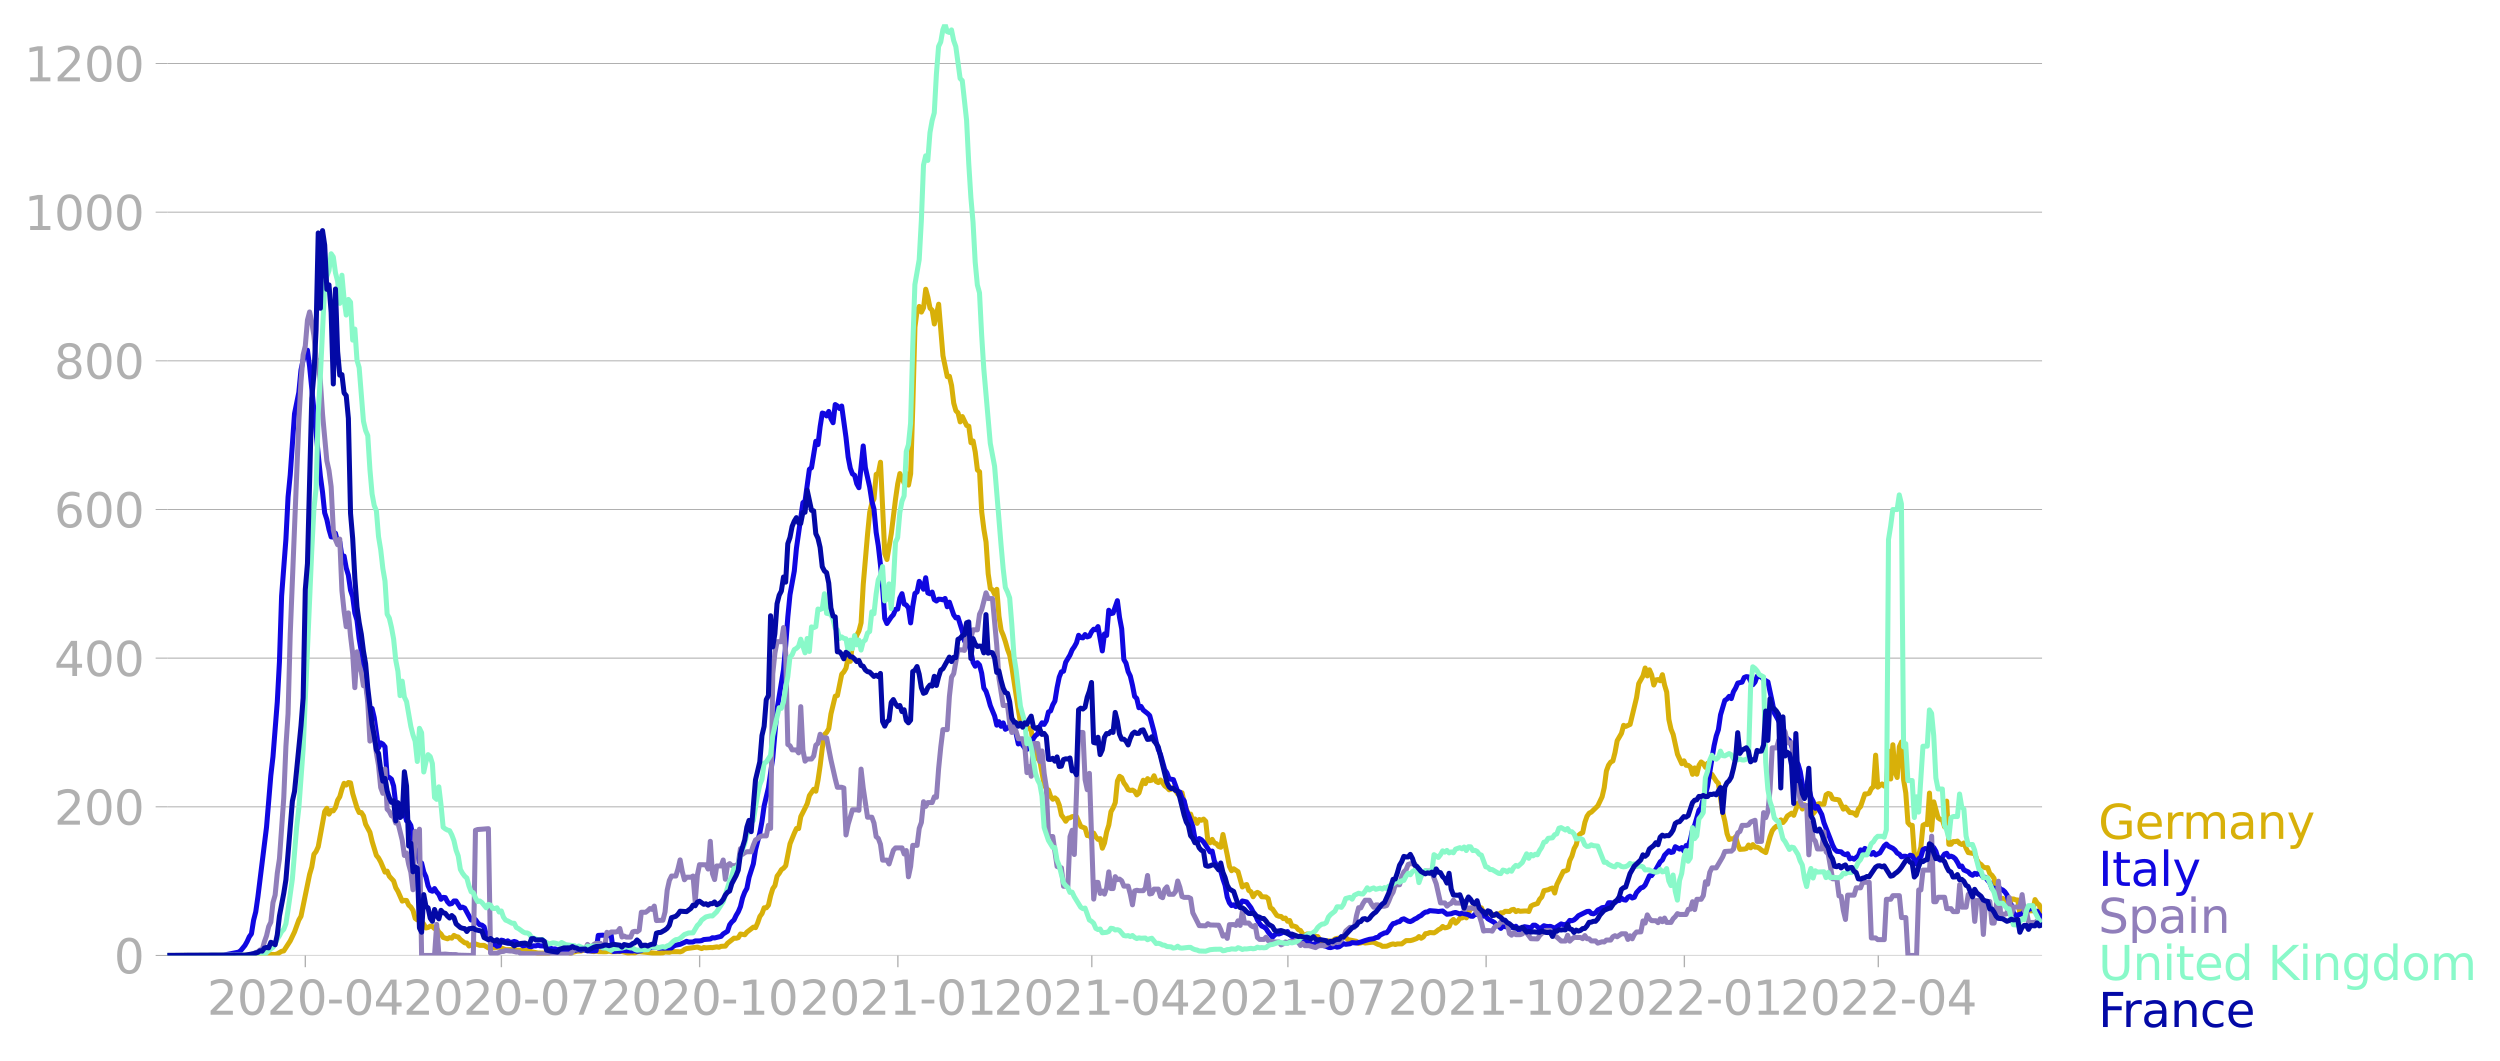 <svg xmlns:xlink="http://www.w3.org/1999/xlink" width="992.186" height="421.082" viewBox="0 0 744.14 315.811" xmlns="http://www.w3.org/2000/svg"><defs><style>*{stroke-linejoin:round;stroke-linecap:butt}</style></defs><g id="figure_1"><path d="M0 315.811h744.14V0H0v315.811z" style="fill:none" id="patch_1"/><g id="axes_1"><path d="M49.83 284.4h558V7.2h-558v277.2z" style="fill:none" id="patch_2"/><g id="matplotlib.axis_1"><g id="xtick_1"><g id="line2d_1"><defs><path id="m62c34c73ea" d="M0 0v3.5" style="stroke:#b0b0b0;stroke-width:.4"/></defs><use xlink:href="#m62c34c73ea" x="90.878" y="284.4" style="fill:#b0b0b0;stroke:#b0b0b0;stroke-width:.4"/></g><g style="fill:#b0b0b0" transform="matrix(.14 0 0 -.14 61.63 302.038)" id="text_1"><defs><path id="DejaVuSans-32" d="M1228 531h2203V0H469v531q359 372 979 998 621 627 780 809 303 340 423 576 121 236 121 464 0 372-261 606-261 235-680 235-297 0-627-103-329-103-704-313v638q381 153 712 231 332 78 607 78 725 0 1156-363 431-362 431-968 0-288-108-546-107-257-392-607-78-91-497-524-418-433-1181-1211z" transform="scale(.016)"/><path id="DejaVuSans-30" d="M2034 4250q-487 0-733-480-245-479-245-1442 0-959 245-1439 246-480 733-480 491 0 736 480 246 480 246 1439 0 963-246 1442-245 480-736 480zm0 500q785 0 1199-621 414-620 414-1801 0-1178-414-1799Q2819-91 2034-91q-784 0-1198 620-414 621-414 1799 0 1181 414 1801 414 621 1198 621z" transform="scale(.016)"/><path id="DejaVuSans-2d" d="M313 2009h1684v-512H313v512z" transform="scale(.016)"/><path id="DejaVuSans-34" d="M2419 4116 825 1625h1594v2491zm-166 550h794V1625h666v-525h-666V0h-628v1100H313v609l1940 2957z" transform="scale(.016)"/></defs><use xlink:href="#DejaVuSans-32"/><use xlink:href="#DejaVuSans-30" x="63.623"/><use xlink:href="#DejaVuSans-32" x="127.246"/><use xlink:href="#DejaVuSans-30" x="190.869"/><use xlink:href="#DejaVuSans-2d" x="254.492"/><use xlink:href="#DejaVuSans-30" x="290.576"/><use xlink:href="#DejaVuSans-34" x="354.199"/></g></g><g id="xtick_2"><use xlink:href="#m62c34c73ea" x="149.244" y="284.4" style="fill:#b0b0b0;stroke:#b0b0b0;stroke-width:.4" id="line2d_2"/><g style="fill:#b0b0b0" transform="matrix(.14 0 0 -.14 119.996 302.038)" id="text_2"><defs><path id="DejaVuSans-37" d="M525 4666h3000v-269L1831 0h-659l1594 4134H525v532z" transform="scale(.016)"/></defs><use xlink:href="#DejaVuSans-32"/><use xlink:href="#DejaVuSans-30" x="63.623"/><use xlink:href="#DejaVuSans-32" x="127.246"/><use xlink:href="#DejaVuSans-30" x="190.869"/><use xlink:href="#DejaVuSans-2d" x="254.492"/><use xlink:href="#DejaVuSans-30" x="290.576"/><use xlink:href="#DejaVuSans-37" x="354.199"/></g></g><g id="xtick_3"><use xlink:href="#m62c34c73ea" x="208.251" y="284.4" style="fill:#b0b0b0;stroke:#b0b0b0;stroke-width:.4" id="line2d_3"/><g style="fill:#b0b0b0" transform="matrix(.14 0 0 -.14 179.003 302.038)" id="text_3"><defs><path id="DejaVuSans-31" d="M794 531h1031v3560L703 3866v575l1116 225h631V531h1031V0H794v531z" transform="scale(.016)"/></defs><use xlink:href="#DejaVuSans-32"/><use xlink:href="#DejaVuSans-30" x="63.623"/><use xlink:href="#DejaVuSans-32" x="127.246"/><use xlink:href="#DejaVuSans-30" x="190.869"/><use xlink:href="#DejaVuSans-2d" x="254.492"/><use xlink:href="#DejaVuSans-31" x="290.576"/><use xlink:href="#DejaVuSans-30" x="354.199"/></g></g><g id="xtick_4"><use xlink:href="#m62c34c73ea" x="267.258" y="284.4" style="fill:#b0b0b0;stroke:#b0b0b0;stroke-width:.4" id="line2d_4"/><g style="fill:#b0b0b0" transform="matrix(.14 0 0 -.14 238.01 302.038)" id="text_4"><use xlink:href="#DejaVuSans-32"/><use xlink:href="#DejaVuSans-30" x="63.623"/><use xlink:href="#DejaVuSans-32" x="127.246"/><use xlink:href="#DejaVuSans-31" x="190.869"/><use xlink:href="#DejaVuSans-2d" x="254.492"/><use xlink:href="#DejaVuSans-30" x="290.576"/><use xlink:href="#DejaVuSans-31" x="354.199"/></g></g><g id="xtick_5"><use xlink:href="#m62c34c73ea" x="324.982" y="284.4" style="fill:#b0b0b0;stroke:#b0b0b0;stroke-width:.4" id="line2d_5"/><g style="fill:#b0b0b0" transform="matrix(.14 0 0 -.14 295.734 302.038)" id="text_5"><use xlink:href="#DejaVuSans-32"/><use xlink:href="#DejaVuSans-30" x="63.623"/><use xlink:href="#DejaVuSans-32" x="127.246"/><use xlink:href="#DejaVuSans-31" x="190.869"/><use xlink:href="#DejaVuSans-2d" x="254.492"/><use xlink:href="#DejaVuSans-30" x="290.576"/><use xlink:href="#DejaVuSans-34" x="354.199"/></g></g><g id="xtick_6"><use xlink:href="#m62c34c73ea" x="383.347" y="284.4" style="fill:#b0b0b0;stroke:#b0b0b0;stroke-width:.4" id="line2d_6"/><g style="fill:#b0b0b0" transform="matrix(.14 0 0 -.14 354.1 302.038)" id="text_6"><use xlink:href="#DejaVuSans-32"/><use xlink:href="#DejaVuSans-30" x="63.623"/><use xlink:href="#DejaVuSans-32" x="127.246"/><use xlink:href="#DejaVuSans-31" x="190.869"/><use xlink:href="#DejaVuSans-2d" x="254.492"/><use xlink:href="#DejaVuSans-30" x="290.576"/><use xlink:href="#DejaVuSans-37" x="354.199"/></g></g><g id="xtick_7"><use xlink:href="#m62c34c73ea" x="442.354" y="284.4" style="fill:#b0b0b0;stroke:#b0b0b0;stroke-width:.4" id="line2d_7"/><g style="fill:#b0b0b0" transform="matrix(.14 0 0 -.14 413.106 302.038)" id="text_7"><use xlink:href="#DejaVuSans-32"/><use xlink:href="#DejaVuSans-30" x="63.623"/><use xlink:href="#DejaVuSans-32" x="127.246"/><use xlink:href="#DejaVuSans-31" x="190.869"/><use xlink:href="#DejaVuSans-2d" x="254.492"/><use xlink:href="#DejaVuSans-31" x="290.576"/><use xlink:href="#DejaVuSans-30" x="354.199"/></g></g><g id="xtick_8"><use xlink:href="#m62c34c73ea" x="501.361" y="284.4" style="fill:#b0b0b0;stroke:#b0b0b0;stroke-width:.4" id="line2d_8"/><g style="fill:#b0b0b0" transform="matrix(.14 0 0 -.14 472.113 302.038)" id="text_8"><use xlink:href="#DejaVuSans-32"/><use xlink:href="#DejaVuSans-30" x="63.623"/><use xlink:href="#DejaVuSans-32" x="127.246"/><use xlink:href="#DejaVuSans-32" x="190.869"/><use xlink:href="#DejaVuSans-2d" x="254.492"/><use xlink:href="#DejaVuSans-30" x="290.576"/><use xlink:href="#DejaVuSans-31" x="354.199"/></g></g><g id="xtick_9"><use xlink:href="#m62c34c73ea" x="559.085" y="284.4" style="fill:#b0b0b0;stroke:#b0b0b0;stroke-width:.4" id="line2d_9"/><g style="fill:#b0b0b0" transform="matrix(.14 0 0 -.14 529.837 302.038)" id="text_9"><use xlink:href="#DejaVuSans-32"/><use xlink:href="#DejaVuSans-30" x="63.623"/><use xlink:href="#DejaVuSans-32" x="127.246"/><use xlink:href="#DejaVuSans-32" x="190.869"/><use xlink:href="#DejaVuSans-2d" x="254.492"/><use xlink:href="#DejaVuSans-30" x="290.576"/><use xlink:href="#DejaVuSans-34" x="354.199"/></g></g></g><g id="matplotlib.axis_2"><g id="ytick_1"><path d="M49.83 284.4h558" clip-path="url(#pc95b4a70c6)" style="fill:none;stroke:#b0b0b0;stroke-width:.3;stroke-linecap:square" id="line2d_10"/><g id="line2d_11"><defs><path id="m2e5022327d" d="M0 0h-3.5" style="stroke:#b0b0b0;stroke-width:.3"/></defs><use xlink:href="#m2e5022327d" x="49.83" y="284.4" style="fill:#b0b0b0;stroke:#b0b0b0;stroke-width:.3"/></g><use xlink:href="#DejaVuSans-30" style="fill:#b0b0b0" transform="matrix(.14 0 0 -.14 33.922 289.719)" id="text_10"/></g><g id="ytick_2"><path d="M49.83 240.15h558" clip-path="url(#pc95b4a70c6)" style="fill:none;stroke:#b0b0b0;stroke-width:.3;stroke-linecap:square" id="line2d_12"/><use xlink:href="#m2e5022327d" x="49.83" y="240.149" style="fill:#b0b0b0;stroke:#b0b0b0;stroke-width:.3" id="line2d_13"/><g style="fill:#b0b0b0" transform="matrix(.14 0 0 -.14 16.108 245.468)" id="text_11"><use xlink:href="#DejaVuSans-32"/><use xlink:href="#DejaVuSans-30" x="63.623"/><use xlink:href="#DejaVuSans-30" x="127.246"/></g></g><g id="ytick_3"><path d="M49.83 195.898h558" clip-path="url(#pc95b4a70c6)" style="fill:none;stroke:#b0b0b0;stroke-width:.3;stroke-linecap:square" id="line2d_14"/><use xlink:href="#m2e5022327d" x="49.83" y="195.898" style="fill:#b0b0b0;stroke:#b0b0b0;stroke-width:.3" id="line2d_15"/><g style="fill:#b0b0b0" transform="matrix(.14 0 0 -.14 16.108 201.217)" id="text_12"><use xlink:href="#DejaVuSans-34"/><use xlink:href="#DejaVuSans-30" x="63.623"/><use xlink:href="#DejaVuSans-30" x="127.246"/></g></g><g id="ytick_4"><path d="M49.83 151.647h558" clip-path="url(#pc95b4a70c6)" style="fill:none;stroke:#b0b0b0;stroke-width:.3;stroke-linecap:square" id="line2d_16"/><use xlink:href="#m2e5022327d" x="49.83" y="151.647" style="fill:#b0b0b0;stroke:#b0b0b0;stroke-width:.3" id="line2d_17"/><g style="fill:#b0b0b0" transform="matrix(.14 0 0 -.14 16.108 156.966)" id="text_13"><defs><path id="DejaVuSans-36" d="M2113 2584q-425 0-674-291-248-290-248-796 0-503 248-796 249-292 674-292t673 292q248 293 248 796 0 506-248 796-248 291-673 291zm1253 1979v-575q-238 112-480 171-242 60-480 60-625 0-955-422-329-422-376-1275 184 272 462 417 279 145 613 145 703 0 1111-427 408-426 408-1160 0-719-425-1154Q2819-91 2113-91q-810 0-1238 620-428 621-428 1799 0 1106 525 1764t1409 658q238 0 480-47t505-140z" transform="scale(.016)"/></defs><use xlink:href="#DejaVuSans-36"/><use xlink:href="#DejaVuSans-30" x="63.623"/><use xlink:href="#DejaVuSans-30" x="127.246"/></g></g><g id="ytick_5"><path d="M49.83 107.397h558" clip-path="url(#pc95b4a70c6)" style="fill:none;stroke:#b0b0b0;stroke-width:.3;stroke-linecap:square" id="line2d_18"/><use xlink:href="#m2e5022327d" x="49.83" y="107.397" style="fill:#b0b0b0;stroke:#b0b0b0;stroke-width:.3" id="line2d_19"/><g style="fill:#b0b0b0" transform="matrix(.14 0 0 -.14 16.108 112.715)" id="text_14"><defs><path id="DejaVuSans-38" d="M2034 2216q-450 0-708-241-257-241-257-662 0-422 257-663 258-241 708-241t709 242q260 243 260 662 0 421-258 662-257 241-711 241zm-631 268q-406 100-633 378-226 279-226 679 0 559 398 884 399 325 1092 325 697 0 1094-325t397-884q0-400-227-679-226-278-629-378 456-106 710-416 255-309 255-755 0-679-414-1042Q2806-91 2034-91q-771 0-1186 362-414 363-414 1042 0 446 256 755 257 310 713 416zm-231 997q0-362 226-565 227-203 636-203 407 0 636 203 230 203 230 565 0 363-230 566-229 203-636 203-409 0-636-203-226-203-226-566z" transform="scale(.016)"/></defs><use xlink:href="#DejaVuSans-38"/><use xlink:href="#DejaVuSans-30" x="63.623"/><use xlink:href="#DejaVuSans-30" x="127.246"/></g></g><g id="ytick_6"><path d="M49.83 63.146h558" clip-path="url(#pc95b4a70c6)" style="fill:none;stroke:#b0b0b0;stroke-width:.3;stroke-linecap:square" id="line2d_20"/><use xlink:href="#m2e5022327d" x="49.83" y="63.146" style="fill:#b0b0b0;stroke:#b0b0b0;stroke-width:.3" id="line2d_21"/><g style="fill:#b0b0b0" transform="matrix(.14 0 0 -.14 7.2 68.465)" id="text_15"><use xlink:href="#DejaVuSans-31"/><use xlink:href="#DejaVuSans-30" x="63.623"/><use xlink:href="#DejaVuSans-30" x="127.246"/><use xlink:href="#DejaVuSans-30" x="190.869"/></g></g><g id="ytick_7"><path d="M49.83 18.895h558" clip-path="url(#pc95b4a70c6)" style="fill:none;stroke:#b0b0b0;stroke-width:.3;stroke-linecap:square" id="line2d_22"/><use xlink:href="#m2e5022327d" x="49.83" y="18.895" style="fill:#b0b0b0;stroke:#b0b0b0;stroke-width:.3" id="line2d_23"/><g style="fill:#b0b0b0" transform="matrix(.14 0 0 -.14 7.2 24.214)" id="text_16"><use xlink:href="#DejaVuSans-31"/><use xlink:href="#DejaVuSans-32" x="63.623"/><use xlink:href="#DejaVuSans-30" x="127.246"/><use xlink:href="#DejaVuSans-30" x="190.869"/></g></g></g><path d="m49.83 284.4 27.58-.095 3.206-.221 1.283.032.641-.19 1.283-.759.641-.126 1.925-2.971 1.282-2.687 1.283-3.54.642-1.106 2.565-12.485.641-2.181.642-3.793.641-.822.642-1.422 1.924-10.494.641-.948.641 1.738.642-1.075.641.095.642-.98.641-2.18.641-1.044.642-2.244.641-1.738.641.506.642-.759.641.126.642 3.161 1.282 4.267.642 1.391h.641l.642.98.64 2.497 1.284 2.402.641 2.687 1.283 4.203.641.76.642 1.169 1.282 3.034.642-.285.641 1.518 1.283 1.39.641 2.023.642 1.075 1.282 2.908.642-.221.641.031.641 1.39.642.57.641 1.011.642 2.34.641.473.641.064.642.347.641.854.642 1.138.64-.158.642-.38.642.095.641.632.641-.031.642 1.074.641.57.642 1.01 1.282.412.642-.348.641.158.641-.822.642.348.641.126.642.759 1.282.98.642.063.641.885.641-.38h.642l.641-.252 1.283.442h1.283l1.283.759.64-.158.642.158 1.283-.158.641-.063 1.925.727h1.924l.641.126 3.848.095.642.126.641.285 1.924.379 1.283.032 1.924-.032 1.283-.38 4.49.159.64.221 1.284-.348.641-.19 1.283-.063 1.283-.41 1.924.505.641.095.641-.19.642.19 1.924.032.641-.032.642-.19.641.222 3.207-.063 1.924.474.642-.127 1.282.032.642-.253.641-.095 5.131.506 1.283-.127.641-.031.642-.253 1.282.095.642-.19h1.924l.641.063.642-.22.641-.507.641-.253 3.207-.442 1.283.442.641-.316.642.095 1.283-.095.641.032 1.283-.221.641.126.641-.284 1.283-.063.642-.854 1.924-1.517.641.032.642-.19.64-1.075 1.284.221.641-.79 1.924-1.485.642.158.64-1.454.642-1.865.642-.885.641-1.707h.641l.642-.79.641-2.813.642-2.086.641-.917.641-2.813.642-.853.641-1.075.641-.443.642-.727 1.283-6.542 1.282-3.161.642-1.39.641.03.642-3.57 1.282-2.53.642-1.327.641-2.402 1.283-1.865.641.569.642-3.319.64-4.362.642-5.247.642-3.95.641-.633.641-1.106.642-4.394 1.283-5.278.641-.19 1.283-6.353.641-.695.641-1.107.642-3.255.641 1.233.642-5.247.641-.411.641-2.086.642-1.296.641-2.434.642-11.442 1.282-14.95.642-6.512.641-2.781.641-1.201.642-7.302.641-.316.642-3.287 1.282 27.277.642 1.676 1.282-7.681 1.283-10.399.642-4.457.641-3.034 1.283 2.845.641-2.908.641 3.477.642-3.35.641-20.072.642-23.61.641-4.837.641-1.296.642 1.676.641-1.296.642-5.5.64 2.37.642 3.256.642.632.641 4.078 1.283-5.88 1.283 15.33 1.282 6.227.642-.095.641 2.719.641 5.246.642 2.276.641.632.642 2.687.641-1.58 1.283 2.655.641.221.641 4.9.642-.507.641 3.32.642 5.31.641.537.641 12.01.642 5.121.641 3.793.642 9.45.64 4.363.642.41.642 1.328.641-1.486.641 7.997.642 4.172.641 1.518.642 1.928.64 2.307.642 1.707.642 3.572 1.924 12.674.641 3.825.642-.38.641.064.641 1.801.642.127.641.822.641 4.109 1.283 4.109.642.821 1.282 6.986.642 1.2.641.38.642 1.928.64.822.642-.41.642.536.641 1.612.641 2.972.642.821.641 1.012.642-.917.64-.095.642-.379h1.283l1.283 2.94 1.283.505.641 2.213.641-.032.642.854.641-1.55.641 1.17.642.696.641-.222.642 2.845.641-1.549.641-3.318.642-2.023.641-3.983.642-1.138.64-1.549.642-6.448.642-1.39.641.41.641 1.55.642.853.641 1.17.642.22.64-.094.642.347.642 1.075.641-.569.641-2.118.642-1.675.641 1.012.642-1.486.641.6.641-.157.642-1.296.641 1.706.641.317.642-.759 1.283 1.77.641.443.641.695.642-.19.641-.537 1.283 1.96.641.537.642-.885.641 2.971 1.283 3.698.641-.316.642 1.96.64-.506.642 1.296.642-1.138.641.221.641-.347.642.663.641 5.943.642.442.641-1.011.641 1.074.642.222.641.821.641.222.642-3.793 1.283 6.132.641 3.35.641 1.296.642-.569 1.283.853 1.282 4.552.642-.506.641-.221.641 1.77.642.38.641 1.485.642-.948.64-.348.642.348.642.948 1.282.063.642.506.641 2.718.642.38 1.282 1.896.642.253.641.063.641.632.642-.158.641.948.642-.221.641 1.644.641.031.642.222.641.821.642.253.64 1.012.642.632.642-.6 1.924.157.641.632.642-.031.64.98.642.41 1.283.127.641-.253.642.285.641-.316.642-.506.641-.19 1.283-.095 1.282-.19.642.664 2.565.506.642.6 1.283-.284.64.19 1.925-.221h.641l1.283.632.642.158.64.41 1.284-.03 1.282-.538.642-.158.641.19.642-.19h1.282l1.283-.98h1.283l.641-.158 1.283-.474.641-.57.642.507.641-.38.642-.98.64-.063.642-.284 1.283.095.641-.38.642-.537.641-.316.642-.664.64.411.642-.126.642-.285.641-1.517.641-.569.642 1.106.641-.569.642-.948.641-.032.641-.41.642.379 1.282-2.908.642.032.641.316.642.094.641-.632.641.127.642 1.517.641-.253.642-.126.64.6.642.095.642.348.641-.285.641-.031.642-.411.641.031.642-.474 1.282.063.642-.505.641-.127.641.664.642-.316.641.221 1.283-.095h.641l.642.158.641-1.612.641-.347 1.283-.411.642-1.265.641-.695.641-1.865 1.283-.284.642-.316.64-.19.642 1.486.642-2.529 1.924-3.92.641-.126.642-.316.64-2.781.642-1.328.642-2.212.641-1.17.641-2.718.642-.57.641-.315.642-3.035.641-1.833.641-.916.642-.316 1.924-1.865 1.283-2.687.641-2.75.641-4.93.642-1.74.641-.916.642-.347.64-2.497.642-3.509 1.283-2.212.641-2.371.642.316 1.283-.6 1.924-7.966.641-4.172 1.283-2.307.641-2.34.642 2.34.641-1.802.641 1.486.642 3.034.641-1.517.641-.095.642.348.641-1.802.642 3.066.641 2.118.641 8.123.642 2.908.641 1.58 1.283 5.88 1.283 2.812.641-.853.641 1.328.642.031.641.506.642 2.15.64-1.897.642 1.865.642-2.655.641-.98.641.505.642 1.075.641-1.201.642 4.014.641-.695 1.283 1.991.641.695 1.283 8.661.641 2.592.642 3.666.641 1.77.641-.22.642.062.641-.663.642 2.307.64 1.454 1.284-.095.641-.158.641-1.043.642.822.641-.948.642.758h.64l.642.316.642.57 1.282.726 1.283-4.741.642-1.77.641-.822.641-.537.642.221.641-2.086.641.79.642-.727.641-1.201 1.283-.853.641.632 1.283-3.635.642.569.64 1.2.642-1.263.642.505.641-.063.641 2.244.642-.063.641-.759.642-2.054.64-.158.642.19h.642l.641-2.814.641-.41.642.252.641 1.328.642.19.641.031.641.158 1.283 2.719.641-.601 1.283 1.612.642.032.641.19.641.6.642-1.897.641-.695 1.283-3.761h.641l.642-.222.641-1.359.641-.6.642-9.356.641 9.514 1.283-.949.641.633.642-.285.641-10.114.641 8.28.642-10.177.641 8.092.642 1.643.641-9.134.641-1.423.642 11.316.641 3.856.641 8.85.642.727.641.064.642 8.913.641.41.641-.442.642-2.434.641-6.48.642-.347.64.158.642-9.387.642 11 .641-8.377 1.283 4.741.641.443.642.19.64 2.022.642-7.617.642 12.833h.641l.641-.79h.642l.641-.159.642.696.641.316.641-.443.642 1.58.641 1.265 1.924.348.642 1.801.641 1.012.641.41.642.76.641.189.642-.032.64 1.77.642.506.642.917.641 4.71.641 1.485.642-.221.641-.032.642.727.64 2.118.642.158.642-2.813h.641l.641.253.642.063.641 4.235.642-1.707.641 1.296.641-.474.642-.126 1.282-.032.642-3.319.641 1.043.642.538.641 2.75h0" clip-path="url(#pc95b4a70c6)" style="fill:none;stroke:#d8b009;stroke-width:1.5;stroke-linecap:square" id="line2d_24"/><path d="m49.83 284.4 16.676-.095 4.49-.885.64-.442 1.284-1.58.641-1.139.641-1.422.642-.885.641-4.046.642-2.497.64-4.456 2.566-20.735 1.283-15.393.642-5.595 1.282-16.34.642-11.917.641-19.534 1.283-16.91.641-12.58.642-6.574 1.282-18.238 1.283-6.353.642-6.67.64-2.97 1.284-2.908.641 4.836 3.207 32.65.641 4.742.642 6.195.641 1.96.641 2.97.642 2.213.641.063.642-1.137.641 2.686.641-.158.642 4.33.641-.063.641 3.54.642 2.15.641 4.456.642 1.928.641 4.9.641 2.117.642 5.468.641 3.825.642 4.804.64 3.604 1.284 10.43.641-1.865.641 2.719 1.283 8.976.642-1.454.64.348.642.822.642 8.85.641.284.641.506.642 2.023.641 5.5.642.38.641.03.641 1.297.642.632.641 2.528.641.316.642 1.075 1.283 6.89.641 1.075.641 3.003.642.221.641 2.655.642 1.391.64 2.718.642 1.36.642.252.641-.79.641 1.012.642.727.641 1.453.642-.568.64.063.642 1.232.642.696.641-.158.641-.759h.642l1.283 2.023.641-.19.641.285 1.924 3.54.642-.41.641.284.642.916.641.632.641.095.642.506.641 2.339.642 1.011.64.538.642 1.296.642.063.641.537.641-.158.642-1.644.641.127.642.474.64-.41.642.473.642-.063.641-.221.641.19.642.568.641.095.642.443 1.282-.222.642.411.641.064.641-.253.642.031.641-.221.642.19 1.282.063.642.126.641.316 1.283.475.641-.064.642.253 1.924.443.641-.127 1.283-.095.641-.22.642.189 1.282-.221.642.19.641-.254 1.283.443 2.565-.032.642-4.583 1.283-.063 1.924.126.641-.19.642 4.9 1.282-.095.642.032.641-.19 3.207.126.641-.126.642.221 1.282-.221.642-.474 1.924-.348.641-.253 1.283.032.641.316 3.849-.063.641-.57.642-.252 1.282-.253 1.283-.569.641-.316.642.221 1.283-.031.64-.316h1.284l.641-.095.641-.316 1.925-.158.641-.38.641.064 1.924-.474.642-.727 1.283-.79.641-1.929.641-.853.642-.569.641-1.36.642-1.074.64-1.517.642-2.655.642-1.675.641-1.138.641-3.287 1.283-4.014.642-4.173 1.282-5.025.642-3.414.641-4.615 1.283-5.436 1.283-8.819 1.282-14.476 1.924-11.821.642-7.175.641-8.566.642-6.575 1.282-7.048.642-6.796 1.924-13.56.641-.537 1.283-9.387.641-.506 1.283-7.839.642.98.64-5.342.642-4.045.642.19.641.663.641-1.328.642 2.15.641 1.2.642-5.404.641.41.641.76.642-.728 1.282 9.325.642 5.847.641 3.35.642 1.676.641.41.641 2.53.642 1.169 1.283-12.422.64 6.448 1.284 5.784.641 4.172.641 2.403.642 6.89.641 4.014.642 5.626.64 6.796.642 9.23.642 1.485 1.282-1.928.642-.695.641-1.58.642-.095.641-3.256.641-1.328.642 3.066.641.316.641.854.642 4.457.641-4.995.642-3.76.641-.443.641-3.161.642 1.043.641 1.296.642-3.414.64 4.52.642.253.642-.506.641 2.244.641.411.642-.537.641.032.642.158.64-.411.642 2.465.642-1.359 1.282 3.761.642.917.641-.158 1.283 4.077.641 2.877.642 1.327.641-.284.641 2.244.642 3.16.641 1.138.642-1.043.641.696.641 2.434.642 4.425.641.948.642 1.928.64 2.339 1.284 3.098.641 2.718.641-1.043.642 1.39.641-1.011.642 1.896.64-.347 1.284-1.138.641 1.612.641 1.233.642 3.002.641-.916.642 1.264.641.885.641.411 1.283-1.897.641-1.39.642-.854.641-.474.642-2.276.641-1.043.641.475.642-1.075.641-2.624.642-.316.64-1.801.642-1.138.642-3.983.641-3.129.641-1.58.642-.19.641-2.655 1.283-2.15.641-1.548.642-.917.641-1.17.641-2.243.642.663.641.095.642-.98.641.696.641-.222.642-1.295.641-.759.641.126.642-.916 1.283 7.238.641-5.057.641.442.642-7.49.641 1.01.642-.157 1.282-3.699.642 4.995.641 3.382.641 9.134.642 1.075.641 2.528.642 1.328.64 2.718.642 3.32.642.631.641 2.75.641-.38.642 1.075 1.283 1.012.641.632 1.283 4.773.641 3.034.641 2.308.642 1.422 1.283 4.583.641.948.641 1.77 1.283.222 1.283 3.54.641.158.642 1.801.641.79.641 2.782.642 1.454 1.283 3.414.64 3.571.642 1.17.642-1.138.641.348.641.663 1.925 2.94.641-.221.641 2.907.642 1.328 1.282 1.77.642 2.307.641 1.865.642 3.54.641 1.676.641.821.642-.22.641.536.642-.284.64-.474.642-.917 1.283.285 1.283 1.707.641 1.232.642.79.64 1.612.642 1.075.642.759.641.284.641.474.642 1.012 1.283 1.548.641-.663.641-.38.642.095.641-.221.641-.348.642.19.641-.348.642.885.641.57.641.062.642-.094.641.569 1.283.568.641.095.642.316.641.158.641.57.642.126.641-.285.642.127.64.442.642-.031 1.283.316.641.316.642.063 1.283-.38.641.254.641-.127 1.283-.916.641.19 1.283-.159.642-.348 1.282.127 1.283-.285 1.283-.442 1.283-.38 1.282-.189.642-.316.641-.095.642-.664 1.282-.632.642-.063.641-.727.641-1.201.642-.79.641-.127.642-.347.641-.127.641-.632.642-.19 1.282.696.642.126.641-.284.642-.443.641-.284.641-.474.642-.317.641-.6.642-.411.64-.063.642-.38 1.924.159.642.094 1.283-.158 1.282.98 1.283-.158.641-.253.642-.126 1.283.442.641-.252 1.924.474.641.442.642.032.641-.57 1.283.032.641.127.642.38h.641l.642.79 1.924 1.074.641.759.641.316.642.695.641-.664 1.283.285 1.924.126.641-.38.642 1.012.641.095.642-.316.641-.664 1.924.348.641-.79h.642l.641.442.642.696 1.282-.98.642.19.641.063.642-.064 1.282.538 1.924-1.265.642.19h.641l.642-.38.64-.853.642.095.642-.253.641-.537.641-.695 2.566-1.265.641-.063.642.632.641.127.641-.316.642-.822.641-.285.642-.41 1.282-.159.642-1.295.641-.032.642.158.64-.19.642-.569.642-.031.641-.727.641.474.642.126.641-.853.642-.316.64.537.642-.221.642-1.39 1.282-1.392.642-.19.641-.663 1.283-2.75.641-.063 1.283-1.833 1.283-2.276.641-.537.642-1.423 1.282-1.327.642.505.641-.158.642-1.548 1.282.695.642-.442.641 1.043.641-1.644.642.063.641-1.801.642-3.003.64-1.328 1.284-4.456.641-.759.641-2.75.642-1.106.641-2.592 1.283-8.06.641-3.92.642-2.876.641-1.896.641-4.425 1.283-4.299.642-.41.641-.79.641.663.642-2.055.641-1.074.642-1.486 1.282-.284.642-1.391.641-.253.641.095.642 1.296.641 1.011.642-.79.64-1.738.642.063.642.19.641.726 1.283.727 1.283 5.943.641 3.35 1.924 3.477.641 3.35.642.158 1.283 1.17.641 1.58 1.283 4.615.641.822.642 2.244.64 3.825.642 1.327 1.283-.284.641 2.813.642 1.2.641 2.024.642-.538 1.282 2.403.642 2.433 1.924 4.931.641 1.707.642 1.264.641.6 1.283.159.641.6.641.253.642-.284.641 1.517.642-.221.641.316 1.283-1.043.641-1.707.642.6.64-1.043.642.348 1.283 1.39.641-.537.642.727 1.283-.6 1.282-2.086.642-.538.641.633 1.283.632.641.537.642.885.641.316.641.79.642-.158h.641l.641.348.642-.664.641.158 1.283 2.466.641-1.58.642-.538.641-2.18.642-.317.64.19.642-.443.642-.6.641.6.641 1.106.642 2.181.641.411 1.283-1.801.641-.222.642 1.075.641-.221.641.253.642.537.641 1.043.642 1.264.641-.158.641 1.17 1.283.569.641.695.642.316.641-.569.642.316.641-.663 1.283 1.517h.641l.642.885.64.695.642 1.675.642-.031.641.442.641-.916.642.79.641.221.642.569.64.917.642 2.465.642.474.641 2.466.641.6h.642l.641-.253.642-.126.641-.664.641-.158 1.283-.79.641.031.642.917.641-.095.642 1.012.641.632h0" clip-path="url(#pc95b4a70c6)" style="fill:none;stroke:#1007e1;stroke-width:1.5;stroke-linecap:square" id="line2d_25"/><path d="m49.83 284.4 23.731-.095 1.283-.221.641-.221.642-.348.64-.19.642-.569h.642l.641-2.402.641-1.801.642-2.75.641-1.328.642-5.816.641-2.244.641-6.511.642-4.267 1.282-18.111.642-15.362.641-9.672.642-23.674 2.565-63.437.642-11.82.64-7.934.642-2.656.642-7.68.641-2.434.641 3.003.642 4.014.641 6.732.642 1.391.64 5.563.642 9.672 1.283 13.907.641 2.877.642 4.836.641 12.77.642 3.002.641 1.517.641-1.675.642 15.298.641 6.1.641 4.678.642-4.109.641 6.86.642 5.278.641 10.114.641-10.652.642 3.857.641 2.149.642 4.077.64-.569.642 5.437.642 11.6.641-5.658.641 3.92.642 5.278.641 3.667.642 6.606.64 1.738.642-7.238.642 11.948.641.663.641 1.296.642.285.641 1.896.642-.126 1.282 5.247.642 4.52.641-.727.641 3.382.642 2.339.641 5.215.642-17.384.641 1.706.641-2.339.642 37.582h3.848l.641-9.261.642 8.945 1.924-.095 1.283.127 1.924.031.641.158 3.848.095h.642l.641-37.266.642-.22 3.207-.254.64 37.013.642.126 1.283-.094 1.283-.474.641-.032.642-.285 1.282.158h.642l1.282.317.642-.032.641.474 7.055.095 1.925.095 5.772-.032 1.283-1.549 1.282.158 1.925-.031.641-1.454.641.664.642.094.641-.79.641-.284h1.283l.642 1.39.641-.6.641-4.077.642.316.641-.411h1.283l.641-.158.642-.885.641 2.528.641-.284.642.316h1.283l.64-1.549.642-.19.642.158.641-.474.641-5.341h1.283l.642-.474.641-.633.641.253.642-.98.641 4.299 1.924-.095.642-2.465.641-6.48.641-2.876.642-1.328h1.283l.64-2.117.642-2.687.642 3.445.641 2.466.641-.759h1.283l.642-.348.64 7.618.642-7.902.642-3.098 1.924.032.641 1.264.642-8.25.641 9.61.641 1.77.642-4.046h1.282l.642-1.77.641 5.72.642-4.203.641-.443.641.6h1.283l.642-.695.64-4.361.642 1.675.642-.474.641-.285h1.283l.641-1.96.642-1.548.64-.38.642-.568.642-.253h1.282l.642-3.161.641.917.642-45.99.641-6.163.641-3.414h1.283l.641-4.204.642 7.523.641 27.277.642.38.641 1.232h1.283l.641.885.642-13.749.64 12.928.642 3.287.642-.632h1.282l.642-.885.641-3.224.642-.57.64-2.686.642 1.075h1.283l1.283 6.51 1.283 5.659.641 2.528h1.283l.641.222.641 13.97.642-3.16 1.283-4.33h1.282l.642.157.641-12.264.642 5.627 1.282 8.692h1.283l.641 1.738.642 4.046.641.537.642 1.739.64 4.71h1.284l.641 1.137 1.283-4.077.641-.696h1.924l.642 1.802.641-1.011.641 7.807.642-3.066.641-6.29h1.283l.641-5.057.642-1.77.641-6.164.642 1.39.64-1.137h1.284l.641-1.707.641.126.642-8.502.641-6.416.642-5.216h1.282l.642-9.861.641-5.753.641-1.043 1.283-7.08h1.283l.641.158.642-4.362.641-2.15.641 2.624.642-2.244h1.283l.641-4.646.641-1.328 1.283-5.025.642 1.706h1.282l1.283 14.003.641 9.672 1.283 8.154h1.283l.641 5.279.642 2.75.641-1.644.641 1.36.642 2.149h1.283l.641 2.149.641 7.933.642-1.801.641 2.876.641-9.735h1.283l.642 5.342.641-3.13.641 6.701.642 4.11.641 14.665h1.283l1.283 8.914 1.282.41.642 5.469h1.283l.64-14.761.642-1.897.642 7.207 1.282-36.317h1.283l.642 14.034.641 3.002.641-4.867 1.283 37.423.641-4.962h.642l.641 3.287.642-.695.641.885.641-1.897.642-4.71.641 4.963h.642l.64-3.54.642.885.642-.158.641.506.641 1.58h1.283l.642 2.402.64 3.161.642-4.14.642-.19.641.126h1.283l.641-.822.642-3.698.641 5.5.641-.158.642-1.296h1.282l.642 2.213.641.347.642-2.497.641-.727.641 2.213h1.283l.642-.822.64-3.129.642 1.865.642 2.75.641.253h1.283l.641.316.642 4.267 1.924 3.824 1.924.063.641-.632.642.38 2.565.063.641 1.359.642 1.896.641-.379.642 1.043.641-4.077 1.283-.032.641.253.642-1.36.64 1.36.642-4.204.642 3.477 1.282.032.642.758.641.348.642-.411.64 3.603.642.57h1.283l.641-.665.642 1.012.641.221.642.032.641.158h1.283l.641.853.641-.316.642-.537.641.316.642-.474h1.282l.642-.411.641.695.642.917.64-.632.642.695h1.283l1.924.569.642-.41.64-.19h1.284l.641-.19.641-.506.642-.253.641.411.642-.474h1.282l1.283-1.58.641-1.739 1.283-1.106h1.283l.641-3.477.642-2.37.641.063.642-1.296.64-.98h1.284l.641 1.201.641.885.642-.695h.641l.642.379h1.282l.642-.19.641-1.327.641-1.612.642-1.075.641-2.18h1.283l.641-2.403.642-1.454.641-.6.641-1.58.642-.222h1.283l.641 1.738.641-.126.642.98.641.095.642-.506h1.282l.642.41 1.282 3.383 1.283 5.69h1.283l.641.947.642-.537.641-.284.641-.949.642.885h1.283l.641-.474.641 2.308.642-.38 2.565.032.642 1.549.641.695.641 1.991.642 2.592.641-.126h1.283l.641.158.642-1.075.641-.569.641-.158.642-.916h1.283l.64.474.642 2.97.642.475.641-.79.641.632h1.283l.642-.221.641-.664.641.348 1.283 1.738 1.924.063.642-.98.641-.632 1.283-.916h1.283l.64 1.706.642-.094.642.379 1.282 1.17h1.283l.642-1.707.64 1.738.642-.632.642-.474 1.924.031.641.348.642-.917.641.917.641.032.642.632h1.282l.642.664 1.283-.411.641.063.641-.57h1.283l.642-.979.64-.316.642.316 1.283-.885h1.283l.641 1.675.642-1.074.64.885.642-1.328.642-.695 1.282-.032.642-3.256.641.633.642-2.434.641 1.138.641.569 1.283.031.641.57.642-1.139.641.854.642-1.075.641 1.296h1.283l.641-1.106.642-.632.64-.885.642.252h1.924l.642-1.517.641-.063.642-2.213.64 2.34.642-3.067h1.283l.641-1.074.642-4.14.641.726.642-3.54.641-1.327h1.283l1.282-2.181.642-1.107.641-1.58 1.283-.095h.641l.642-.6.641-3.098.642-1.738.64-.443.642-1.801h1.283l.641-.19.642-.822 1.283-.506.64 6.29h1.284l.641-8.565.641 1.485.642-1.833.641-6.638.642-12.295h1.282l.642-2.244.641 1.612.641-5.12.642 1.042.641 3.193h1.283l2.566 17.416.64 1.264h1.284l.641 14.666.641-9.482.642 4.646.641.758.642 2.34h1.282l.642-5.09.641 5.943.641.664 1.283 7.364h1.283l.641 5.089.642.126.641 4.204.641 2.687.642-7.238h1.924l.641-2.181h1.283l.642-1.644h1.924l.641 16.563h1.283l.641.505h1.924l.642-12.01h1.282l.642-1.075h1.924l.641 6.511h1.283l.641 11.284h2.566l.641-19.502h.642l.641-5.91h1.924l.642-10.084.641 19.502h.641l.642-1.327h1.924l.641 3.382h1.283l.641.885h1.283l.642-8.028.641 6.7h1.283l.641-3.792h1.283l.641 8.028.642-6.258h1.282l.642 10.146.641-9.799h1.283l.641 6.417h.642l.641-4.994.641-7.46.642 9.799h1.283l.64-.158.642-4.805.642 4.994.641-2.15h1.924l.642-3.697.641 4.804h.641l.642 3.477h1.924l.641-.443h1.283" clip-path="url(#pc95b4a70c6)" style="fill:none;stroke:#907eba;stroke-width:1.5;stroke-linecap:square" id="line2d_26"/><path d="m49.83 284.4 26.297-.095.64-.126 1.925-.063 1.924-1.707.642-.411.641-1.106.641-1.391.642-.98.641-1.233.641-.664.642-1.675.641-4.14 1.283-9.198 1.283-15.52.641-5.594 1.283-17.542 2.565-59.139.642-12.327.641-6.1.642-22.252.64-11.315 1.284-26.804.641-2.781.641-1.739.642-4.962.641.948.642 4.71.641 2.497.641 6.606.642-8.376.641 7.048.641 4.805.642-4.647.641.822.642 11.284.641-3.287.641 9.26.642 2.213 1.283 15.962.64 2.75.642 1.517.642 10.083.641 7.27.641 3.477.642 1.549.641 7.712.642 3.856.64 5.595.642 3.761.642 9.862.641 1.17.641 2.717.642 3.509.641 6.321.642 3.288.641 7.238.641-4.299.642 4.741.641 1.328 1.283 7.396.641 2.529.642 1.865.641 6.037.641-9.862.642 1.328.641 11.663.642-2.971.64-2.181.642.569.642 2.086.641 10.083.641.569.642-3.73.641 5.31.642 6.7.64.507.642.347.642.19.641 1.233.641 1.706.642 2.845.641 1.739.642 4.014.641 1.138.641.853.642.569.641 2.37.641 1.707.642.285.641 1.485.642 1.138.641-.158.641.474 1.283 1.55.642-1.012.64.22.642.98.642.032.641-.22.641 1.263.642-.316.641 1.834.642.885.64.252 1.284.696h.641l.641 1.264.642.316 1.283.948.641.317.641.031.642.316.641.98 1.924.727 1.283-.063.641.6.642.285.641.474 1.283-.38.641.096 1.283.347.641-.537 1.283.664 2.566.316.641.632.641-.57 1.283.57h.642l.641-.537.641.158.642-.19 2.565.032.642.474 1.282.126 1.283.664.642-.474 2.565-.19 1.283-.41 1.283.347.64.031.642.411.642.222 1.924-.095 1.283-.032.641-.916 2.565.284 1.283-.284.642.158.641-.38.641-.221 1.283-1.233.642-.41.64-.064.642-.316 1.283-1.138 1.283-.474 1.283-.031 1.282-2.181.642-.6.641-1.012 1.283-.949 1.283-.316.641.032 1.283-1.233 1.924-3.003 1.924-6.163.641-1.549.642-2.18.641-.064.642-.948.64-3.098 1.284-3.319.641-2.781.641-.759.642-2.655.641-.695 1.283-7.744.641-2.876.642-1.58.641-4.805.641-.348 1.283-2.023.642-5.752 1.282-5.658.642-2.75.641.19.641-1.865.642-4.267.641-3.287.642-5.848.641-.664.641-1.548.642-.38.641-.6.642-2.118 1.282 4.046.642-4.267.641 3.856.641-7.301.642.22.641-.284.642-5.246.64.126.642-.285.642-4.393.641 5.816 1.283.284.641 1.486.642 2.655.641.506.641 2.591.642-.505.641.442.641.127.642 3.635.641-3.224.642 2.528.641-3.888.641 2.75.642-1.39.641 2.94.642-2.498.64-.506.642-2.054.642-.474.641-5.848.641.57.642-5.848.641-4.236.642-1.359.64-2.592.642 10.21.642-.57.641-4.488.641 7.365.642-7.428.641-12.327.642-1.359.641-7.428.641-3.413.642-1.58.641-13.244.641-2.023.642-6.353.641-22.6.642-18.68 1.282-7.428.642-11.6.641-16.563.642-2.75.64 1.36.642-8.25.642-3.603.641-2.308.641-11.631.642-8.123.641-1.36.642-3.634.64-1.644.642 2.213.642.252.641-.758.641 3.16.642 1.802 1.283 9.483.641.663 1.283 11.79.641 12.77.641 10.209.642 7.396.641 11.853.642 6.796.641 2.339.641 12.58.642 10.114 1.924 22.094 1.283 6.827 1.924 23.421.641 7.144.642 5.531.64 1.36.642 1.738.642 7.933.641 9.388.641 4.14 1.283 10.81 1.283 4.647.641 6.48.642-1.423.641 2.592.641 3.476.642 4.173.641 1.96.642 1.232.641 3.54.641 9.388 1.283 3.824 1.283 2.118.641.032.642 3.824.641 1.549 1.283 5.12.641.822.642.569.64 1.454.642-.063.642 1.359 1.924 3.13.641.41.642-.158 1.282 3.54.642.38.641.6.641 1.517.642.348.641-.158.642 1.106 1.282-.126.642-.253.641-.949.642.095.64.411.642-.095.642.222 1.282 1.517.642.126.641-.095.642.285.64-.316.642.569.642.347.641-.22.641.126 1.283-.064.642.506.641-.284.641-.158 1.283 1.58.641-.095.642.19.641.347.642.064.641.379 1.283.095.641.38.642-.127.64-.443.642.506.642.063 1.924-.221h.641l.642.41.64.254.642.126.642.284 1.924.064 1.283-.443 1.282-.126 1.924-.032.642.474.641-.095.642-.252.641-.032.641-.19 1.283.095.642-.442.64.19.642.347.642-.19.641.032 1.283-.19.641.127.642-.095.64-.38.642.19.642-.063.641.063.641-.063.642-.537.641-.316.642-.064 1.924-.663 1.282.19.642.157.641-.031.642-.285.641.158 1.283-.316.641-.442.642-.6.64-.443.642-.095.642-.506.641-.348.641.095 1.283-.948.642-.98.64-.6.642-.411.642-.064.641-.41.641-1.644.642-.727 1.283-1.011.641-1.296h.641l.642.158.641-.917.641-1.707 1.283-.347.642.537.641-1.17 1.283-.6.641.19.642.031.64-.79.642-1.043.642.632.641-.38.641-.22.642.41 1.283-.347.64.284.642-.442.642.316.641-.759.641-.095 1.283-1.074.642-.285.641.316.641-.442.642-.127.641-1.232.641-.885.642.442.641-.948.642-.38.641-.22.641 3.887.642-1.802.641-1.169.642-.632.64.442.642-.22.642.094.641-5.026 1.283.822.641-.822.642-1.138.64.38.642-.506.642.727.641-.285.641.253.642-1.074 1.283-.443.641.348.641-.538.642 1.044.641-1.138.641.031.642 1.107.641-.064.642.316.641.854.641.253 1.283 3.477.642.158.64.663h.642l1.924 1.138.642.063.641-1.043.642.158.64.38.642-.57.642.38.641-1.138.641-.6.642.284 1.283-1.138 1.282-2.592.642 1.328.641-1.138.641.41.642-.473.641.158.642-1.264.641-.949.641-1.517.642-.19.641-.98 1.283-.157.641-.917.642-.253.641-1.675.641-.19 1.283.727.642-.442.64.916.642.032.642.632.641 1.517 1.283-.126.641.316.642 1.549.641.474.641-.032.642-.442.641.253 1.283.126 1.924 4.836.641-.032.642.6 1.283.633.64.158.642-.758.642.19.641.442.641.126.642-.095.641-.316.642-.632.64.348.642-.19.642.759.641-.158.641.063.642.19.641.948.642-.063.641.063.641.347 1.283.348.641-.158.642-.695.641.727.642-.127.641-.853.641 3.666.642 1.391.641-3.13.642 4.837.64 2.623.642-5.879.642-2.054.641-4.583.641-2.213.642 3.16.641-.979.642-9.008.64 3.255.642-.821.642-5.09.641-.79.641-1.042.642-10.4.641-1.896.642-3.287.641-1.486.641.885.642.285.641-.537.641-1.865.642 1.327.641.095 1.283-.695.641.347.642 1.17.641-.127.642.475.64-.285.642.316.642.032.641-.253.641-.063.642-21.462.641-5.974.642.474.64.727.642 1.106 1.283.696.641 25.476.642 7.965.641 3.666.642 1.897.641 2.971.641.727.642.348 1.282 5.152.642.821 1.283 2.34.641-.696.641.158 1.283 2.055.642 1.896.64 1.233.642 4.046.642 2.339.641-3.35.641-2.024.642 2.845.641-2.15.642.38 1.924-.095.641 1.739.641-1.518.642 1.58.641-.126 1.924.095.642-.38.641-.947.641.158.642-.411h1.283l1.282-1.707.642-1.36.641-.726.642-1.423h1.282l1.283-3.35.641-.537.642-1.043.641-.6h1.283l.641.252.642-2.15.641-86.415.641-4.014.642-4.931h1.283l.641-4.362.641 2.655.642 72.35.641-.948.641 10.968h1.283l.642 11 .641-6.164.641 4.552 1.283-19.597 1.283-.032.641-10.778.642 1.011.641 6.638.641 12.611.642 3.256 1.283.032.64 10.778.642 1.422.642 2.37.641-6.005.641-.379h1.283l.642-6.7.641 3.824.641.664.642 7.965.641 2.623 1.283-.063.641 1.707.642 3.192.641 2.466.641.537.642 1.96 1.283.063 1.282 3.129.642 1.17.641 2.465.641.853 1.283-.063 1.283 1.58.641.095.642 2.845.641 1.896 1.283.064.641-1.043.642-.696.641.158.641-2.592.642-1.58h1.282l.642 1.896 1.283 2.529.641.695h0" clip-path="url(#pc95b4a70c6)" style="fill:none;stroke:#89f9c9;stroke-width:1.5;stroke-linecap:square" id="line2d_27"/><path d="m49.83 284.4 23.09-.063 2.565-.474 1.283-.38.641-.474.642.095.641-.917.641-.158.642.095.641-1.643.642.253.641.474.641-3.003.642-5.563 1.282-6.733.642-4.045 1.924-23.39.641-2.908 1.925-19.534.64-8.25.642-32.302.642-7.744 1.282-49.213.642-7.112.641-13.15.642-28.92.64 22.41.642-23.106.642 4.33.641 13.15.641-1.328.642 8.218.641 21.272.642-28.257.641 18.553.641 7.08.642-.157.641 5.436.641.822.642 6.796.641 28.257.642 7.491.641 11.758.641 8.597.642 4.615.641 3.477.642 5.089.64 3.73.642 7.174 1.283 10.874.641 3.413.642 4.14.641 1.075.642 4.773.64 3.477.642-.79.642 3.698.641 2.054.641 1.36.642-.474.641 6.005.642-5.437.641 4.426.641-.57.642-13.053.641 4.235.641 17.858.642-.821.641 8.502.642-1.454.641.38.641 17.795.642 1.264.641-11.19.642 3.478.64.474.642 3.066.642.916.641-3.508.641 1.801.642.98.641-2.528.642.695.64.19.642.822.642.568.641-.727.641.57.642 1.896 1.283 1.106.641.221.641.095.642.854.641-.822 1.283-.158.641.442 1.283.316.641.127.642 1.896 1.283.664.64-.38.642.538.642.19.641-.348.641.759.642-.19 1.924.474.641.032.642.158.641.6.641-.379.642-.095.641-.253 1.283-.126 1.283.506.641-1.802.641-.032.642.411 1.924-.031.641.474.642 2.592 1.283.284 1.924.285.641-.822 1.283-.411 1.924-.032.641-.38.642.349.641.094.641.38 1.925-.095.641.474 1.924-1.011.641-.19 1.283-.063.642-.127.641-.284.641.031.642.19 1.283-.41 1.924.252.641.569.641-.759 1.283.285.642-.095.64-.474.642-.253.642-.822.641.57.641 1.2.642-.19.641-.031.642.253.641-.348.641-.19.642-.063.641-3.224.641-.19.642-.03 1.283-.728.641-.506.641-.885.642-2.275 1.283-.411.64-.6.642-.917 1.924.126 1.283-.948.642-.98.64.19.642-1.075.642-.285 1.282.917.642-.158.641.41.642-.442h.641l.641-.505.642.821.641-.316.641-.442.642-.822.641-1.296.642-.822.641-.379.641-2.18 1.283-2.435.642-1.612.64-4.836 1.284-4.14.641-3.825.641-1.991.642 3.35 1.283-15.424 1.282-5.374.642-7.807.641-2.718.641-7.965.642-1.233.641-23.737.642 9.26.641-3.918.641-8.914.642-2.56.641-1.233.641-4.172.642 1.517.641-11.442.642-1.833.641-3.287.641-1.58.642-1.044.641 1.549.642.158.64-3.256.642-.063.642-6.574 1.282 6.005.642.158.641 6.796.642 1.36.64 2.717.642 5.753.642 1.264.641.506.641 3.098.642 7.396.641 2.434.642.22.641 10.4h.641l.642.758.641 1.328.641-1.928.642.442.641.885.642.064.641.6.641.759.642-.316.641 1.485.642.221.64 1.107.642.505.642.127 1.282 1.296.642-.348.641.411.642-.948.64 14.318.642 1.36.642-1.328.641-.443.641-5.278.642-.854.641 1.265.642.821.641-.316.641 1.802.642-.537.641 3.192.641.695.642-.79.641-14.476.642-.38.641-1.106.641 2.308.642 3.982.641 1.675.642-.252.64-1.423.642-.79.642.316.641-2.908.641 2.718.642-2.56.641-1.991.642-.41 1.924-3.478.641 1.328.641-1.265.642.095.641-5.436.642-.348.641-.727.641-.316.642-3.54.641-.253.641 10.873.642-5.91.641 1.58.642.758.641-.126.641.063.642 1.96.641-11.379.642 11.474.64-.253.642.126.642 1.517.641 4.33.641-.442.642 2.813.641 2.308.642 1.327.64.253.642 2.465.642 4.931.641 1.012.641.316.642 1.043.641-.885.642 1.17.641-1.297.641.411.642-1.39.641-1.012.641 3.16.642.475.641-.253.642.474.641 1.58.641-.284.642.885.641 6.827.642.032.64-.348.642.854.642-1.264.641 2.844.641-.095.642-1.96.641-.22.642.063.64-.316.642 3.824.642-.158.641 1.328.641-19.344.642-.474.641.252.642-.537.641-2.971.641-1.802.642-2.592.641 17.859.641.158.642-1.707.641 5.152.642-1.422.641-3.73.641-1.106.642.031.641-.663.642.284.64-5.942.642 2.56.642 3.92.641 1.485h.641l.642.569.641 1.138.642-1.96.64-1.359.642-.506.642.411.641-.031.641-.885.642-.158 1.283 2.844.641-.063.641-.727.642 1.264.641.79.641.98 2.566 10.589.641 1.296.642.506.641-.032.642.6.64.19.642 1.897 1.283 5.247.641 2.022.642 1.075.641 3.034.642.727.64 1.36.642-.064.642 1.58.641.728.641.316.642 4.235.641.221.642-.126.641-.284.641-.064.642.664.641.854.641-2.023.642 2.75.641 1.548.642 2.276.641 1.17 1.283.727 1.283 3.824.64.98.642.063.642.443.641.727.641.505.642.032.641-.158.642.664.64.379.642.19.642.379.641.032.641.726.642.917 1.283.727.641 1.106.641.316 1.283-.22 1.283.442.641.474.642.284.641-.158 1.924.759.642-.095 1.282.316.642-.063 1.282.474.642-.6.641.695.642.284.64-.126 1.925.348.641.663.642-.505.641.126.642-.474.641-.19.641-.031.642-.822.641.126 2.566-2.75 1.282-.727.642-.98.641-.157.642-.76.64-.094.642.38.642-.411.641-.854.641-.632.642-.443 1.924-2.402.641-.41 1.283-2.845 1.283-4.078.641-.095.642-1.864.641-2.245.641-1.043.642-1.58.641.158h.641l.642-.759.641 1.202.642 1.96.641.378 1.283 1.55 1.283.695.64-.285.642.127.642-.348.641.98.641-1.928.642.98.641.126.642 1.17.64.632.642 1.296.642-2.908.641 4.74.641 1.708 1.283.094.642-.158.641 1.644.641 2.307.642-2.023.641-1.264.641.695.642 1.075.641.285.642-.949.641 2.181.641.664.642.443.641.758.642-1.043.64.253.642 1.17.642-.127.641-.41.641.663.642.38.641.726.642.158.64.727.642.316 1.283 1.075.641.221 1.283.063.642-.316 1.282 1.454.642-.253.641.253.641-.095 1.925.159.641-.38 1.283.411.641.032.642-.127.64 1.265.642-1.58.642.062.641-.474.641.095.642-.095.641.064.642-1.612.64 1.327.642.158.642.885.641-.695.641.284.642-.19.641-.537.642-.063.641-.727.641-1.075.642-.063.641-.253h.641l.642-.695.641-1.138 1.283-1.422 1.283-.57.641-.126 1.283-1.896.641-.474.642-.98.641-2.181.641-.506.642-.221 1.283-3.983 1.282-2.244 1.924-1.833.642-1.517.641.442.642-.537.641-1.644 1.283-1.011.641-.853.641.6.642-2.244.641-.6.642.284.641-.158.641.031.642-.663.641-1.012.642-1.96.64-.442.642-.095 1.283-1.517.641.158.642-.442 1.283-3.857.64-.727.642-.126.642-1.011.641.031.641-.316.642.316h.641l.642-.664.641.064.641-.19.642.284 1.282-2.149.642 7.396.641-7.522.642-1.328.641-.6.641-1.075.642-2.497.641-3.003.642-7.712.64 6.163.642-.948 1.283-.727.641 1.012.642 3.16.641-.632.642.158.64-2.908.642.253.642-.063.641-1.77.641-10.146.642 8.724.641-12.359.642 2.687.641.284.641.696.642 1.011.641 21.841.641-21.146.642 11.632.641-1.106.642.442.641 3.35.641 11.443.642-20.798.641 14.034.642.158.64 3.698.642 1.454.642-2.37.641-6.638.641 14.097.642 1.2.641 3.193.642.19.64-.6.642 1.39.642 1.77.641 1.36.641 1.01.642 2.34.641 1.01.642 2.213.641.127.641-.38.642.728.641-.57.641-.315.642 1.2.641-.379.642-.063.641 1.138.641.38.642 1.864.641.095.642-.284.64-.158.642-.348.642.095 1.924-2.845.641-.41.642-.033.64.317.642-.285 1.924 3.066.642-.158.641-.6.642-.443.641-.6.641-.822 1.283-1.992.641-.379.642.822.641.316.642 4.109.641-.727.641-2.37.642-1.644.641.158.642-.443.64-.158.642-4.71.642.38.641 2.37.641 1.676.642-.38.641.443.642.253.64.537.642 1.58.642 1.202.641.316.641 1.517.642-.032.641-.695.642 1.517.641-.095.641.57.642 1.2.641.348 1.283 3.098.641-2.245.642 1.043 1.282 1.043.642 1.075.641.285.642.126.64 2.244.642.032.642.916.641 1.233.641.632 1.283.127 1.283.758.641-.221.642-.41.641.22 1.283-.158.641 3.825.642-1.422.641-.601.641-.032.642 1.201.641-1.137 1.283.094.641-.885.642.885.641-.22h0" clip-path="url(#pc95b4a70c6)" style="fill:none;stroke:#0309a6;stroke-width:1.5;stroke-linecap:square" id="line2d_28"/><g style="fill:#d8b009" transform="matrix(.14 0 0 -.14 624.57 249.7)" id="text_17"><defs><path id="DejaVuSans-47" d="M3809 666v1253H2778v519h1656V434q-365-259-806-392-440-133-940-133-1094 0-1712 639-617 640-617 1780 0 1144 617 1783 618 639 1712 639 456 0 867-113 411-112 758-331v-672q-350 297-744 447t-828 150q-857 0-1287-478-429-478-429-1425 0-944 429-1422 430-478 1287-478 334 0 596 58 263 58 472 180z" transform="scale(.016)"/><path id="DejaVuSans-65" d="M3597 1894v-281H953q38-594 358-905t892-311q331 0 642 81t618 244V178Q3153 47 2828-22t-659-69q-838 0-1327 487-489 488-489 1320 0 859 464 1363 464 505 1252 505 706 0 1117-455 411-454 411-1235zm-575 169q-6 471-264 752-258 282-683 282-481 0-770-272t-333-766l2050 4z" transform="scale(.016)"/><path id="DejaVuSans-72" d="M2631 2963q-97 56-211 82-114 27-251 27-488 0-749-317t-261-911V0H581v3500h578v-544q182 319 472 473 291 155 707 155 59 0 131-8 72-7 159-23l3-590z" transform="scale(.016)"/><path id="DejaVuSans-6d" d="M3328 2828q216 388 516 572t706 184q547 0 844-383 297-382 297-1088V0h-578v2094q0 503-179 746-178 244-543 244-447 0-707-297-259-296-259-809V0h-578v2094q0 506-178 748t-550 242q-441 0-701-298-259-298-259-808V0H581v3500h578v-544q197 322 472 475t653 153q382 0 649-194 267-193 395-562z" transform="scale(.016)"/><path id="DejaVuSans-61" d="M2194 1759q-697 0-966-159t-269-544q0-306 202-486 202-179 548-179 479 0 768 339t289 901v128h-572zm1147 238V0h-575v531q-197-318-491-470T1556-91q-537 0-855 302-317 302-317 808 0 590 395 890 396 300 1180 300h807v57q0 397-261 614t-733 217q-300 0-585-72-284-72-546-216v532q315 122 612 182 297 61 578 61 760 0 1135-394 375-393 375-1193z" transform="scale(.016)"/><path id="DejaVuSans-6e" d="M3513 2113V0h-575v2094q0 497-194 743-194 247-581 247-466 0-735-297-269-296-269-809V0H581v3500h578v-544q207 316 486 472 280 156 646 156 603 0 912-373 310-373 310-1098z" transform="scale(.016)"/><path id="DejaVuSans-79" d="M2059-325q-243-625-475-815-231-191-618-191H506v481h338q237 0 368 113 132 112 291 531l103 262L191 3500h609L1894 763l1094 2737h609L2059-325z" transform="scale(.016)"/></defs><use xlink:href="#DejaVuSans-47"/><use xlink:href="#DejaVuSans-65" x="77.49"/><use xlink:href="#DejaVuSans-72" x="139.014"/><use xlink:href="#DejaVuSans-6d" x="178.377"/><use xlink:href="#DejaVuSans-61" x="275.789"/><use xlink:href="#DejaVuSans-6e" x="337.068"/><use xlink:href="#DejaVuSans-79" x="400.447"/></g><g style="fill:#1007e1" transform="matrix(.14 0 0 -.14 624.57 263.7)" id="text_18"><defs><path id="DejaVuSans-49" d="M628 4666h631V0H628v4666z" transform="scale(.016)"/><path id="DejaVuSans-74" d="M1172 4494v-994h1184v-447H1172V1153q0-428 117-550t477-122h590V0h-590q-666 0-919 248-253 249-253 905v1900H172v447h422v994h578z" transform="scale(.016)"/><path id="DejaVuSans-6c" d="M603 4863h575V0H603v4863z" transform="scale(.016)"/></defs><use xlink:href="#DejaVuSans-49"/><use xlink:href="#DejaVuSans-74" x="29.492"/><use xlink:href="#DejaVuSans-61" x="68.701"/><use xlink:href="#DejaVuSans-6c" x="129.98"/><use xlink:href="#DejaVuSans-79" x="157.764"/></g><g style="fill:#907eba" transform="matrix(.14 0 0 -.14 624.57 277.7)" id="text_19"><defs><path id="DejaVuSans-53" d="M3425 4513v-616q-359 172-678 256-319 85-616 85-515 0-795-200t-280-569q0-310 186-468 186-157 705-254l381-78q706-135 1042-474t336-907q0-679-455-1029Q2797-91 1919-91q-331 0-705 75-373 75-773 222v650q384-215 753-325 369-109 725-109 540 0 834 212 294 213 294 607 0 343-211 537t-692 291l-385 75q-706 140-1022 440-315 300-315 835 0 619 436 975t1201 356q329 0 669-60 341-59 697-177z" transform="scale(.016)"/><path id="DejaVuSans-70" d="M1159 525v-1856H581v4831h578v-531q182 312 458 463 277 152 661 152 638 0 1036-506 399-506 399-1331T3314 415Q2916-91 2278-91q-384 0-661 152-276 152-458 464zm1957 1222q0 634-261 995t-717 361q-457 0-718-361t-261-995q0-634 261-995t718-361q456 0 717 361t261 995z" transform="scale(.016)"/><path id="DejaVuSans-69" d="M603 3500h575V0H603v3500zm0 1363h575v-729H603v729z" transform="scale(.016)"/></defs><use xlink:href="#DejaVuSans-53"/><use xlink:href="#DejaVuSans-70" x="63.477"/><use xlink:href="#DejaVuSans-61" x="126.953"/><use xlink:href="#DejaVuSans-69" x="188.232"/><use xlink:href="#DejaVuSans-6e" x="216.016"/></g><g style="fill:#89f9c9" transform="matrix(.14 0 0 -.14 624.57 291.7)" id="text_20"><defs><path id="DejaVuSans-55" d="M556 4666h635V1831q0-750 271-1080 272-329 882-329 606 0 878 329 272 330 272 1080v2835h634V1753q0-912-452-1378Q3225-91 2344-91q-885 0-1337 466-451 466-451 1378v2913z" transform="scale(.016)"/><path id="DejaVuSans-64" d="M2906 2969v1894h575V0h-575v525q-181-312-458-464-276-152-664-152-634 0-1033 506-398 507-398 1332t398 1331q399 506 1033 506 388 0 664-152 277-151 458-463zM947 1747q0-634 261-995t717-361q456 0 718 361 263 361 263 995t-263 995q-262 361-718 361t-717-361q-261-361-261-995z" transform="scale(.016)"/><path id="DejaVuSans-4b" d="M628 4666h631V2694l2094 1972h813L1850 2491 4331 0h-831L1259 2247V0H628v4666z" transform="scale(.016)"/><path id="DejaVuSans-67" d="M2906 1791q0 625-258 968-257 344-723 344-462 0-720-344-258-343-258-968 0-622 258-966t720-344q466 0 723 344 258 344 258 966zm575-1357q0-893-397-1329-396-436-1215-436-303 0-572 45t-522 139v559q253-137 500-202 247-66 503-66 566 0 847 295t281 892v285q-178-310-456-463T1784 0Q1141 0 747 490 353 981 353 1791q0 812 394 1302 394 491 1037 491 388 0 666-153t456-462v531h575V434z" transform="scale(.016)"/><path id="DejaVuSans-6f" d="M1959 3097q-462 0-731-361t-269-989q0-628 267-989 268-361 733-361 460 0 728 362 269 363 269 988 0 622-269 986-268 364-728 364zm0 487q750 0 1178-488 429-487 429-1349 0-859-429-1349Q2709-91 1959-91q-753 0-1180 489-426 490-426 1349 0 862 426 1349 427 488 1180 488z" transform="scale(.016)"/></defs><use xlink:href="#DejaVuSans-55"/><use xlink:href="#DejaVuSans-6e" x="73.193"/><use xlink:href="#DejaVuSans-69" x="136.572"/><use xlink:href="#DejaVuSans-74" x="164.355"/><use xlink:href="#DejaVuSans-65" x="203.564"/><use xlink:href="#DejaVuSans-64" x="265.088"/><use xlink:href="#DejaVuSans-20" x="328.564"/><use xlink:href="#DejaVuSans-4b" x="360.352"/><use xlink:href="#DejaVuSans-69" x="425.928"/><use xlink:href="#DejaVuSans-6e" x="453.711"/><use xlink:href="#DejaVuSans-67" x="517.09"/><use xlink:href="#DejaVuSans-64" x="580.566"/><use xlink:href="#DejaVuSans-6f" x="644.043"/><use xlink:href="#DejaVuSans-6d" x="705.225"/></g><g style="fill:#0309a6" transform="matrix(.14 0 0 -.14 624.57 305.7)" id="text_21"><defs><path id="DejaVuSans-46" d="M628 4666h2681v-532H1259V2759h1850v-531H1259V0H628v4666z" transform="scale(.016)"/><path id="DejaVuSans-63" d="M3122 3366v-538q-244 135-489 202t-495 67q-560 0-870-355-309-354-309-995t309-996q310-354 870-354 250 0 495 67t489 202V134Q2881 22 2623-34q-257-57-548-57-791 0-1257 497-465 497-465 1341 0 856 470 1346 471 491 1290 491 265 0 518-55 253-54 491-163z" transform="scale(.016)"/></defs><use xlink:href="#DejaVuSans-46"/><use xlink:href="#DejaVuSans-72" x="50.27"/><use xlink:href="#DejaVuSans-61" x="91.383"/><use xlink:href="#DejaVuSans-6e" x="152.662"/><use xlink:href="#DejaVuSans-63" x="216.041"/><use xlink:href="#DejaVuSans-65" x="271.021"/></g></g></g><defs><clipPath id="pc95b4a70c6"><path d="M49.83 7.2h558v277.2h-558z"/></clipPath></defs></svg>
